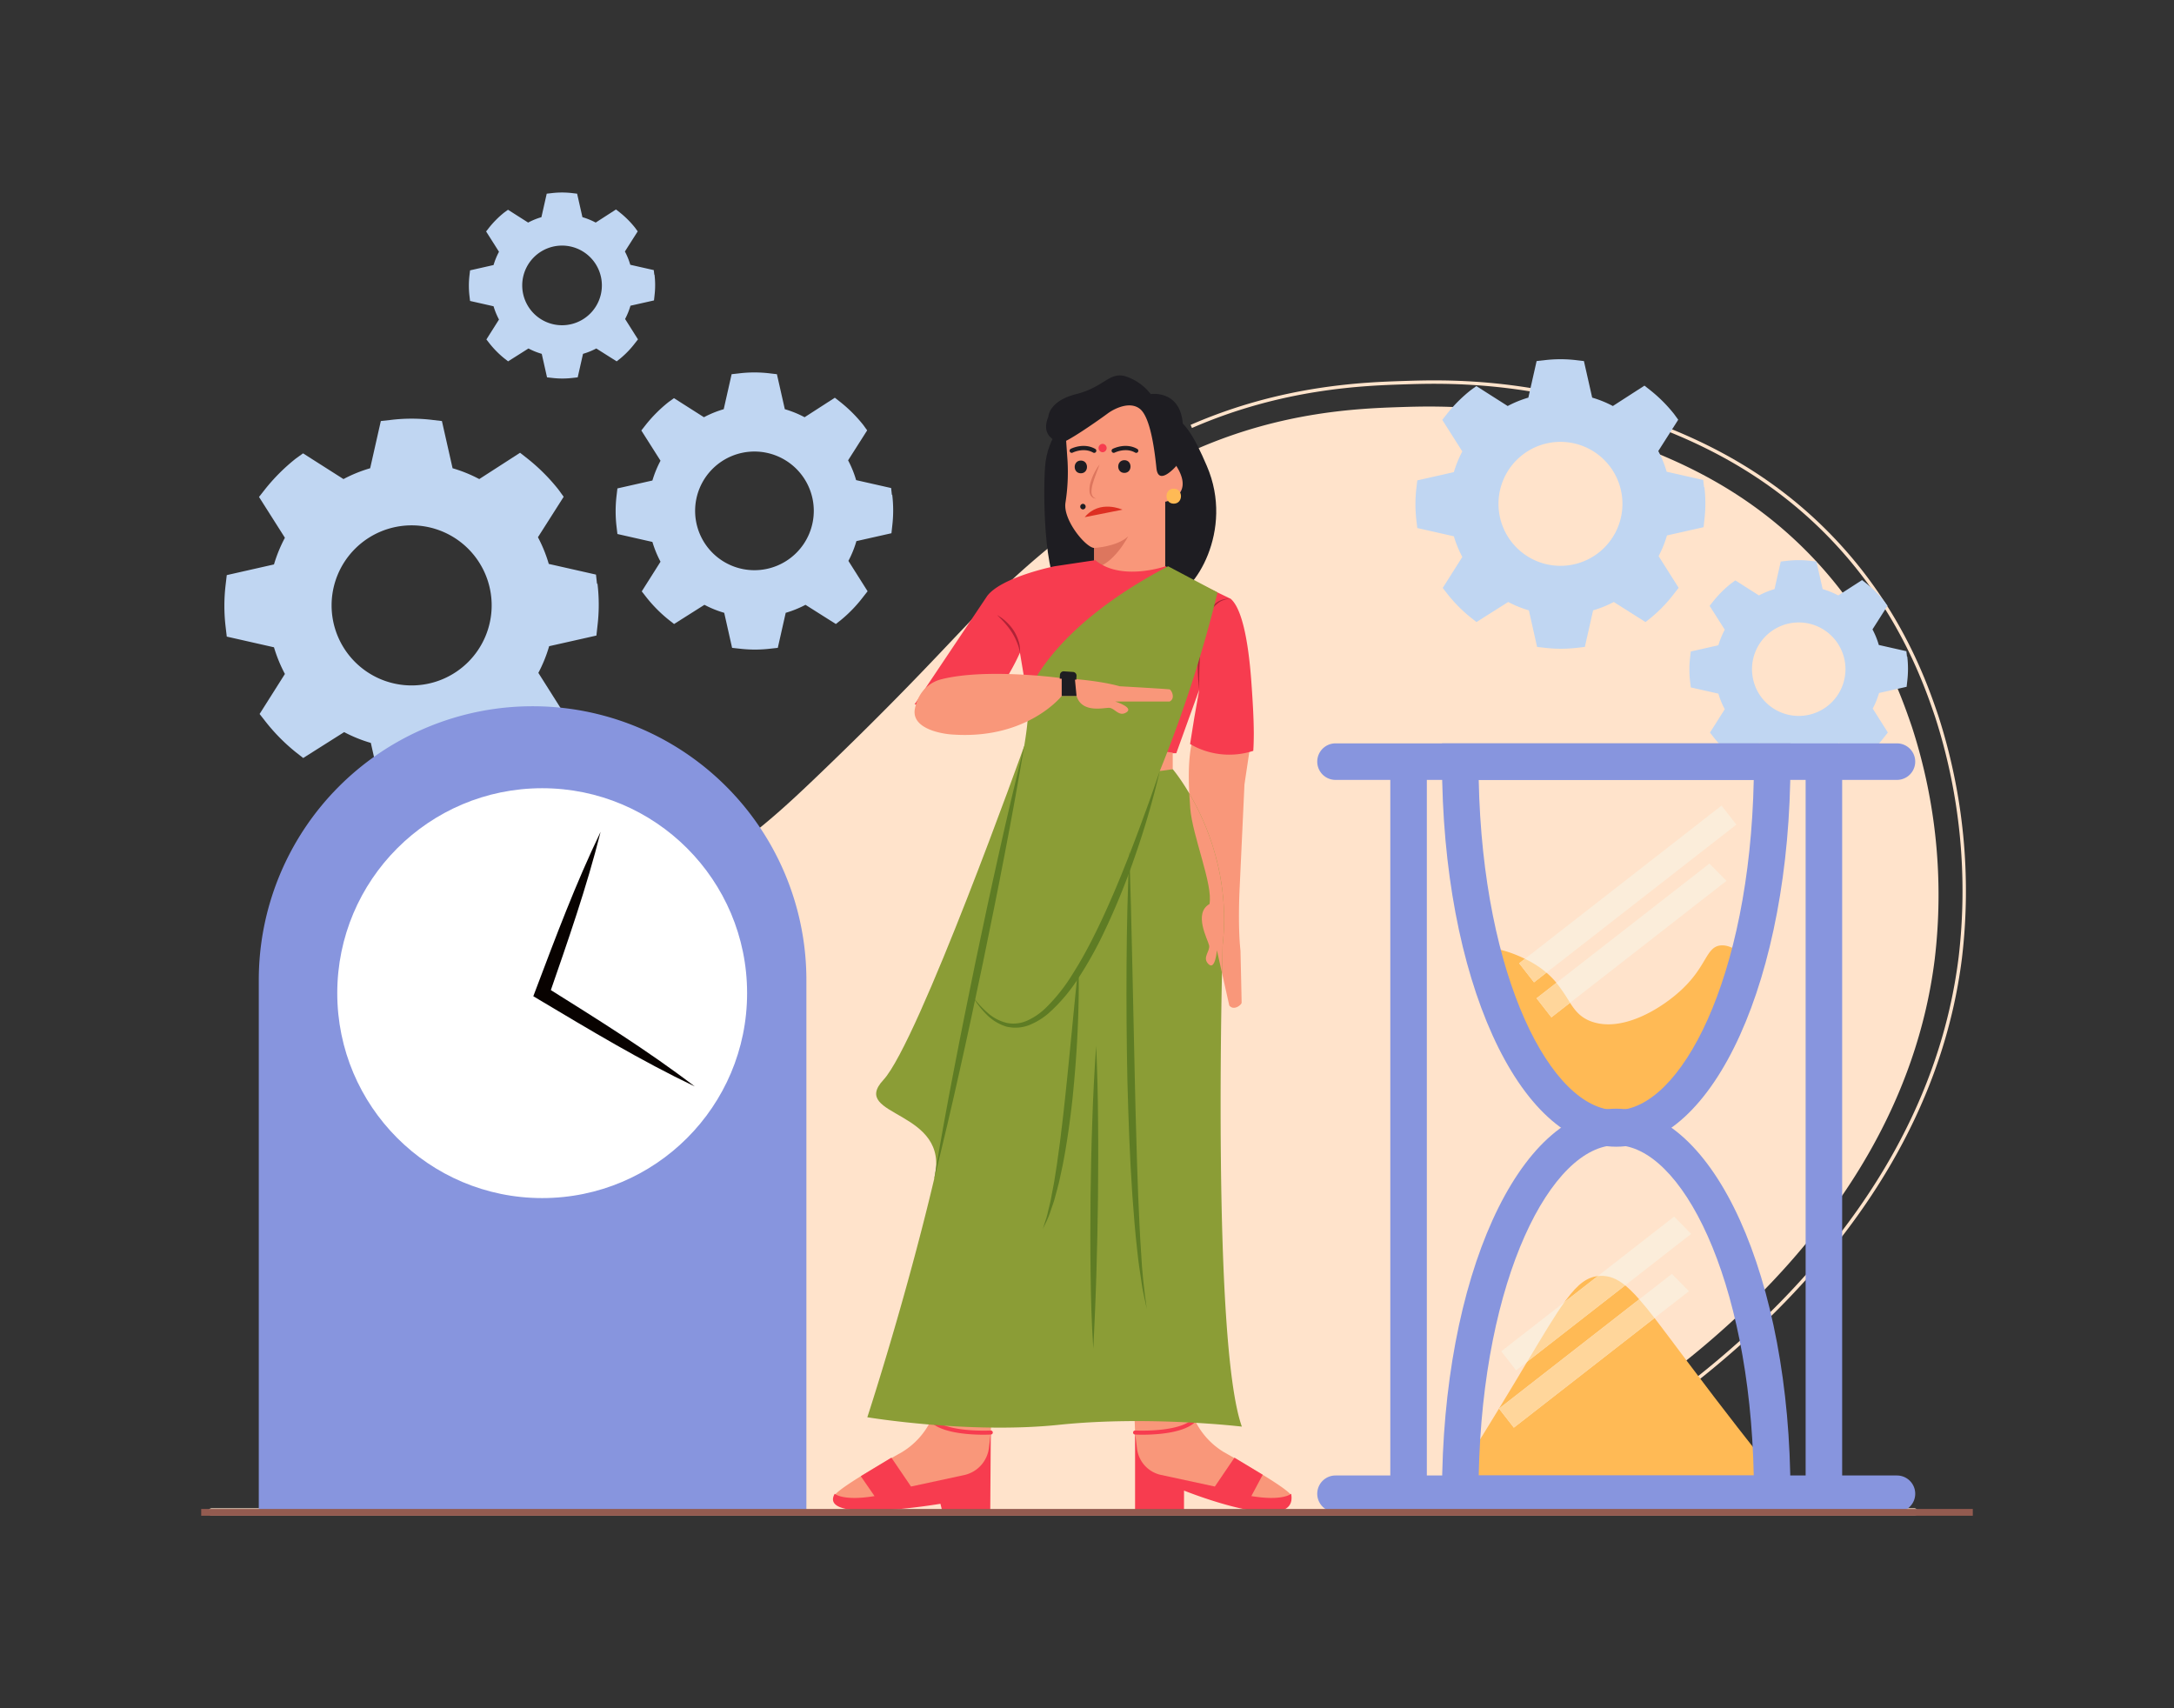 <svg id="Layer_1" data-name="Layer 1" xmlns="http://www.w3.org/2000/svg" viewBox="0 0 700 550"><rect x="0" y="0" width="700" height="550" fill="#333333" stroke="none"/><title>time management</title><path d="M450.524,486.819c17.816-5.57,33.801-11.26,53.031-22.059,19.833-11.139,107.938-64.149,119.395-155.893a174.998,174.998,0,0,0-7.302-74.729c-3.541-10.383-10.887-31.236-29.427-51.858-22.695-25.26-48.591-35.051-63.776-40.588-31.948-11.654-58.744-11.04-71.505-10.624-13.77.45-38.077,1.458-65.705,13.529-18.024,7.872-29.229,16.851-45.741,30.271-26.159,21.281-29.602,30.139-75.364,74.082-12.564,12.06-22.892,21.566-38.658,30.929-10.931,6.491-19.768,10.12-36.071,16.742-40.072,16.281-51.482,19.578-64.594,28.743-25.502,17.838-23.85,37.291-24.946,41.479a82.367,82.367,0,0,0-1.941,32.858c3.344,22.004,15.196,36.389,22.552,45.094a123.998,123.998,0,0,0,36.071,28.988,230.508,230.508,0,0,0,29.558,13.036Z" fill="#ffe3cb"/><path d="M507.087,471.267l-.537-.957c26.204-14.719,112.593-69.901,124.085-161.973a182.335,182.335,0,0,0-7.58-77.592c-3.263-9.572-10.906-31.99-30.532-53.826-24.035-26.745-51.47-36.751-66.209-42.126-33.873-12.354-62.183-11.433-74.277-11.038-12.649.41-38.97,1.264-68.24,14.045l-.439-1.004c29.463-12.865,55.926-13.724,68.644-14.136,12.151-.398,40.616-1.324,74.687,11.104,14.829,5.408,42.432,15.474,66.65,42.423,19.776,22.002,27.468,44.569,30.753,54.205a183.47,183.47,0,0,1,7.632,78.082C620.168,401.054,533.404,456.483,507.087,471.267Z" fill="#ffe3cb"/><path d="M616.355,488.021H68.17a1.201,1.201,0,1,1,0-2.402H616.355a1.201,1.201,0,0,1,0,2.402Z" fill="#ffe3cb"/><path d="M548.68,156.892l-.259-2.352-11.772-2.661a34.997,34.997,0,0,0-2.701-6.653l6.417-10.086-1.324-1.829a47.667,47.667,0,0,0-7.681-7.681l-1.869-1.467-10.175,6.56a35.002,35.002,0,0,0-6.653-2.701l-2.661-11.772-2.222-.259a42.957,42.957,0,0,0-10.658,0l-2.352.259-2.661,11.772a35,35,0,0,0-6.653,2.701l-10.086-6.417-1.829,1.324a47.658,47.658,0,0,0-7.681,7.681l-1.467,1.869,6.457,10.175a35.988,35.988,0,0,0-2.728,6.653L456.35,154.67l-.273,2.328a44.472,44.472,0,0,0,0,10.681l.273,2.325,11.772,2.664a36.174,36.174,0,0,0,2.728,6.653l-6.314,9.979,1.454,1.856a47.234,47.234,0,0,0,7.551,7.654l1.869,1.467,10.212-6.457a35.004,35.004,0,0,0,6.653,2.691l2.651,11.785,2.365.259a44.142,44.142,0,0,0,10.641,0l2.365-.259,2.665-11.785a35.267,35.267,0,0,0,6.653-2.691l10.212,6.457,1.859-1.467a46.727,46.727,0,0,0,7.355-7.681l1.467-1.869-6.457-10.212a35.011,35.011,0,0,0,2.691-6.653l11.785-2.651.259-2.365a44.142,44.142,0,0,0,0-10.641ZM502.45,182.179A19.958,19.958,0,1,1,522.408,162.221,19.966,19.966,0,0,1,502.45,182.179Zm0,0" fill="#c0d6f2"/><path d="M192.232,188.035l-.335-3.037-15.2-3.436a45.188,45.188,0,0,0-3.487-8.59l8.285-13.023-1.709-2.362a61.547,61.547,0,0,0-9.917-9.917l-2.414-1.894-13.139,8.47a45.194,45.194,0,0,0-8.59-3.487L142.29,135.559l-2.869-.335a55.468,55.468,0,0,0-13.761,0l-3.037.335-3.436,15.2a45.192,45.192,0,0,0-8.59,3.487l-13.023-8.285-2.362,1.709a61.536,61.536,0,0,0-9.917,9.917L83.401,160.002l8.337,13.138a46.468,46.468,0,0,0-3.522,8.59l-15.2,3.436-.352,3.006a57.423,57.423,0,0,0,0,13.791l.352,3.002,15.2,3.44a46.709,46.709,0,0,0,3.522,8.59l-8.152,12.885,1.877,2.397a60.988,60.988,0,0,0,9.75,9.883l2.414,1.894,13.186-8.337a45.198,45.198,0,0,0,8.59,3.475l3.423,15.217,3.054.335a56.995,56.995,0,0,0,13.74,0l3.054-.335,3.44-15.217a45.538,45.538,0,0,0,8.59-3.475l13.186,8.337,2.401-1.894a60.333,60.333,0,0,0,9.496-9.917l1.894-2.414-8.337-13.186a45.206,45.206,0,0,0,3.475-8.59l15.217-3.423.335-3.054a56.995,56.995,0,0,0,0-13.74Zm-59.692,32.651a25.77,25.77,0,1,1,25.77-25.77,25.78,25.78,0,0,1-25.77,25.77Zm0,0" fill="#c0d6f2"/><path d="M287.177,159.381l-.248-2.251-11.268-2.547a33.5,33.5,0,0,0-2.585-6.368l6.142-9.654-1.267-1.751a45.627,45.627,0,0,0-7.352-7.352l-1.789-1.404-9.74,6.279a33.505,33.505,0,0,0-6.368-2.585l-2.547-11.268-2.127-.248a41.12,41.12,0,0,0-10.202,0l-2.251.248-2.547,11.268a33.503,33.503,0,0,0-6.368,2.585l-9.654-6.142-1.751,1.267a45.619,45.619,0,0,0-7.352,7.352l-1.404,1.789,6.18,9.74a34.448,34.448,0,0,0-2.611,6.368l-11.269,2.547-.261,2.229a42.57,42.57,0,0,0,0,10.224l.261,2.226,11.269,2.55a34.627,34.627,0,0,0,2.611,6.368l-6.043,9.552,1.391,1.777a45.213,45.213,0,0,0,7.228,7.326l1.789,1.404,9.775-6.18a33.506,33.506,0,0,0,6.368,2.576l2.538,11.281,2.264.248a42.253,42.253,0,0,0,10.186,0l2.264-.248,2.551-11.281a33.758,33.758,0,0,0,6.368-2.576l9.775,6.18,1.78-1.404a44.728,44.728,0,0,0,7.04-7.352l1.404-1.789-6.18-9.775a33.513,33.513,0,0,0,2.576-6.368l11.281-2.538.248-2.264a42.254,42.254,0,0,0,0-10.186Zm-44.252,24.205a19.104,19.104,0,1,1,19.104-19.104,19.111,19.111,0,0,1-19.104,19.104Zm0,0" fill="#c0d6f2"/><path d="M614.026,211.438l-.196-1.773-8.875-2.006a26.385,26.385,0,0,0-2.036-5.016l4.838-7.604-.998-1.379a35.937,35.937,0,0,0-5.791-5.791l-1.409-1.106-7.671,4.945a26.389,26.389,0,0,0-5.016-2.036L584.865,180.797l-1.675-.196a32.387,32.387,0,0,0-8.035,0l-1.773.196-2.006,8.875a26.388,26.388,0,0,0-5.016,2.036L558.756,186.871l-1.379.998a35.93,35.93,0,0,0-5.791,5.791l-1.106,1.409,4.868,7.671a27.132,27.132,0,0,0-2.056,5.016l-8.875,2.006-.206,1.755a33.528,33.528,0,0,0,0,8.053l.206,1.753,8.875,2.009a27.273,27.273,0,0,0,2.056,5.016l-4.76,7.523,1.096,1.399a35.61,35.61,0,0,0,5.693,5.77l1.409,1.106,7.699-4.868a26.391,26.391,0,0,0,5.016,2.029l1.999,8.885,1.783.196a33.279,33.279,0,0,0,8.022,0l1.783-.196,2.009-8.885a26.589,26.589,0,0,0,5.016-2.029l7.699,4.868,1.402-1.106a35.229,35.229,0,0,0,5.545-5.791l1.106-1.409-4.868-7.699a26.396,26.396,0,0,0,2.029-5.016l8.885-1.999.196-1.783a33.28,33.28,0,0,0,0-8.022Zm-34.854,19.065a15.047,15.047,0,1,1,15.047-15.047,15.053,15.053,0,0,1-15.047,15.047Zm0,0" fill="#c0d6f2"/><path d="M210.674,88.47l-.167-1.511-7.563-1.71a22.484,22.484,0,0,0-1.735-4.274l4.122-6.48-.851-1.175a30.625,30.625,0,0,0-4.935-4.935l-1.201-.942-6.537,4.214a22.488,22.488,0,0,0-4.274-1.735l-1.71-7.563-1.428-.167a27.599,27.599,0,0,0-6.847,0l-1.511.167-1.71,7.563a22.487,22.487,0,0,0-4.274,1.735l-6.48-4.122-1.175.851a30.619,30.619,0,0,0-4.935,4.935l-.942,1.201,4.148,6.537a23.121,23.121,0,0,0-1.752,4.274l-7.563,1.71-.175,1.496a28.573,28.573,0,0,0,0,6.862l.175,1.494,7.563,1.712a23.241,23.241,0,0,0,1.752,4.274l-4.056,6.411.934,1.193a30.346,30.346,0,0,0,4.851,4.917l1.201.942,6.561-4.148a22.489,22.489,0,0,0,4.274,1.729l1.703,7.572,1.519.167a28.36,28.36,0,0,0,6.837,0l1.519-.167,1.712-7.572a22.658,22.658,0,0,0,4.274-1.729l6.561,4.148,1.195-.942a30.021,30.021,0,0,0,4.725-4.935l.942-1.201-4.148-6.561a22.493,22.493,0,0,0,1.729-4.274l7.572-1.703.167-1.519a28.36,28.36,0,0,0,0-6.837ZM180.973,104.717a12.823,12.823,0,1,1,12.823-12.823A12.827,12.827,0,0,1,180.973,104.717Zm0,0" fill="#c0d6f2"/><path d="M387.311,232.057a2.417,2.417,0,0,0-1.19.966c-3.257,5.358-3.942,13.994-2.883,27.212.72,8.99,7.411,24.663,6.194,30.832-5.238,2.995-.549,11.383-.121,13.294.428,1.911-2.362,3.925-.185,6.062,2.177,2.137,2.704-4.465,2.704-4.465l3.985,17.786c1.49,1.827,3.953-.268,3.969-.889.015-.621-.365-16.781-.365-16.781-.925-8.484-.249-20.534-.249-20.534l1.534-33.006,2.042-13.649a5.734,5.734,0,0,0-1.112-7.191,9.129,9.129,0,0,0-9.363-1.601Z" fill="#f9977a"/><path d="M336.483,150.452c-.708,10.14-.222,40.586,7.024,41.092s24.153-16.986,19.214-39.26c-2.12-9.561-4.591-18.771-11.837-19.277S337.191,140.311,336.483,150.452Z" fill="#1e1d22"/><path d="M362.461,153.132c1.212,10.093,7.416,39.904,14.627,39.038s20.528-21.226,11.488-42.173c-3.881-8.992-8.04-17.572-15.251-16.707S361.25,143.04,362.461,153.132Z" fill="#1e1d22"/><path d="M342.976,137.454l.763,11.045a63.453,63.453,0,0,1-.681,13.407c-.803,5.586,6.574,14.41,9.261,14.52V187.537h22.866V161.55s9.343-1.721,3.934-10.942a39.742,39.742,0,0,1-5.532-17.703l-10.081-7.622Z" fill="#f9977a"/><path d="M365.842,145.81a.677.677,0,0,1-.338-.09c-3.067-1.755-6.569-.003-6.604.015a.683.683,0,0,1-.625-1.214c.17-.086,4.183-2.111,7.906.014a.683.683,0,0,1-.34,1.275Z" fill="#1e1d22"/><path d="M352.319,145.81a.677.677,0,0,1-.338-.09c-3.067-1.755-6.569-.003-6.604.015a.683.683,0,0,1-.625-1.214c.17-.086,4.183-2.111,7.906.014a.683.683,0,0,1-.34,1.275Z" fill="#1e1d22"/><path d="M348.017,152.383c2.637,0,2.641-4.098,0-4.098-2.637,0-2.641,4.098,0,4.098Z" fill="#1e1d22"/><path d="M362.032,152.26c2.637,0,2.641-4.098,0-4.098-2.637,0-2.641,4.098,0,4.098Z" fill="#1e1d22"/><path d="M354.041,149.553c-.709,1.97-1.501,3.87-2.075,5.818a10.743,10.743,0,0,0-.526,2.927,2.663,2.663,0,0,0,.323,1.357,1.992,1.992,0,0,0,1.172.854,1.982,1.982,0,0,1-1.484-.613,2.8,2.8,0,0,1-.637-1.553,8.306,8.306,0,0,1,.381-3.199A18.043,18.043,0,0,1,354.041,149.553Z" fill="#dd765e"/><path d="M352.32,176.426s7.376-.377,10.941-3.754c0,0-4.549,9.04-10.941,10.269Z" fill="#dd765e"/><path d="M337.567,134.135s.123-5.04,8.974-7.253,10.573-7.13,15.675-5.778a16.764,16.764,0,0,1,8.298,5.778s16.023-2.451,8.257,23.116c0,0-5.799,6.758-6.413.734s-1.967-16.351-5.286-19.055-8.483,0-10.45,1.475-14.261,10.204-15.49,9.466S334.985,140.405,337.567,134.135Z" fill="#1e1d22"/><path d="M377.928,162.163c3.104,0,3.109-4.824,0-4.824-3.104,0-3.109,4.824,0,4.824Z" fill="#ffba55"/><path d="M355.026,145.604a1.352,1.352,0,0,0,0-2.702,1.352,1.352,0,0,0,0,2.702Z" fill="#f73c4f"/><path d="M361.42,164.101s-7.35-3.391-12.151,2.413" fill="#dd2f22"/><path d="M402.947,219.931c-.803-11.351-2.618-23.588-6.67-27.134,0,0-15.289-7.353-20.958-10.478,0,0-14.394,4.979-22.643-1.967l-13.127,1.967s-17.011,3.424-21.68,9.553l-23.392,34.928,16.821.899h6.484s6.933-9.102,10.623-17.57l4.197,25.071a152.392,152.392,0,0,0,46.145,7.326l7.399-20.495-1.576,8.911-1.378,8.61a24.941,24.941,0,0,0,20.347,2.197C403.948,235.604,403.535,228.253,402.947,219.931Z" fill="#f73c4f"/><path d="M391.894,306.192a13.062,13.062,0,0,1-.903-3.308,12.921,12.921,0,0,1-.109-3.427,12.922,12.922,0,0,1,.903,3.308A13.078,13.078,0,0,1,391.894,306.192Z" fill="#dd765e"/><path d="M365.308,456.246l.611,17.715s48.736,13.679,49.702,7.875c0,0,3.746-.064-21.572-14.315a24.491,24.491,0,0,1-10.466-13.043Z" fill="#f9977a"/><path d="M365.479,461.224v25.979h15.75l.013-7.282s37.119,14.948,34.489,1.022c0,0-2.599,2.442-12.814.745l3.663-6.859-9.095-5.512-6.316,9.298-17.337-3.736a9.874,9.874,0,0,1-7.722-8.462Z" fill="#f73c4f"/><path d="M367.88,461.927c-1.371,0-2.285-.046-2.437-.055a.651.651,0,0,1-.612-.685.691.691,0,0,1,.684-.612c.161.01,15.987.818,19.29-4.699a.649.649,0,0,1,1.114.665C383.04,461.352,372.672,461.927,367.88,461.927Z" fill="#f73c4f"/><path d="M319.195,456.246l-.611,17.715s-48.736,13.679-49.702,7.875c0,0-3.746-.064,21.572-14.315a24.491,24.491,0,0,0,10.466-13.043Z" fill="#f9977a"/><path d="M319.023,461.224l-.181,25.979H303.554l-.747-3.035s-39.75,6.743-34.036-3.226c0,0,2.599,2.442,12.814.745l-4.417-6.394,9.85-5.978,6.316,9.298,17.088-3.683a10.231,10.231,0,0,0,8.001-8.768Z" fill="#f73c4f"/><path d="M316.622,461.927c-4.791,0-15.159-.575-18.038-5.385a.649.649,0,0,1,1.114-.665c3.305,5.518,19.129,4.709,19.29,4.699a.662.662,0,0,1,.684.612.651.651,0,0,1-.612.685C318.907,461.881,317.993,461.927,316.622,461.927Z" fill="#f73c4f"/><path d="M350.974,225.873a18.372,18.372,0,0,1,4.052-.401,18.169,18.169,0,0,1,4.052.401,18.141,18.141,0,0,1-4.052.402A18.343,18.343,0,0,1,350.974,225.873Z" fill="#dd765e"/><path d="M346.625,225.803c-11.765,0-13.262-8.045-13.276-8.13l.793-.134c.057.332,1.518,8.114,13.979,7.417l.045.803C347.633,225.789,347.119,225.803,346.625,225.803Z"/><path d="M328.405,210.128a15.984,15.984,0,0,0-1.015-3.475,20.665,20.665,0,0,0-1.651-3.172,24.796,24.796,0,0,0-2.176-2.854c-.793-.907-1.658-1.754-2.537-2.621.531.309,1.048.646,1.561.994a16.729,16.729,0,0,1,1.427,1.19,15.712,15.712,0,0,1,2.402,2.857,14.126,14.126,0,0,1,1.564,3.398A9.507,9.507,0,0,1,328.405,210.128Z" fill="#b02336"/><path d="M386.146,222.029a61.279,61.279,0,0,1-.489-8.51,55.15,55.15,0,0,1,.717-8.521,24.361,24.361,0,0,1,2.774-8.125,9.419,9.419,0,0,1,2.98-3.14,6.805,6.805,0,0,1,4.147-.938,6.97,6.97,0,0,0-3.931,1.267,8.994,8.994,0,0,0-2.663,3.124,25.346,25.346,0,0,0-2.517,7.951,63.953,63.953,0,0,0-.893,8.4C386.129,216.36,386.098,219.191,386.146,222.029Z" fill="#b02336"/><polygon points="334.227 245.075 333.344 235.408 334.145 235.336 335.028 245.003 334.227 245.075"/><polyline points="377.605 247.644 377.605 242.307 358.243 240.205 358.243 253.702 377.605 247.644" fill="#f9977a"/><path d="M360.097,210.128a20.781,20.781,0,0,1-1.33-4.122,20.541,20.541,0,0,1-.546-4.297,20.541,20.541,0,0,1,1.33,4.122A20.787,20.787,0,0,1,360.097,210.128Z" fill="#dd765e"/><path d="M393.671,304.373c3.763-33.574-16.067-56.729-16.067-56.729-1.388.237-2.78.43-4.167.588a415.58,415.58,0,0,0,18.589-57.494l-15.914-8.419c-39.17,20.539-45.383,41.695-45.383,41.695l.043.26c1.787,10.726-5.261,33.945-12.757,74.652-.357,1.783-10.483,48.536-10.819,50.391C298.363,398.018,279.268,456.31,279.268,456.31s32.82,5.444,61.676,2.434c28.855-3.011,58.917.58,58.917.58C390.066,431.793,393.671,304.373,393.671,304.373Z" fill="#8b9d36"/><path d="M383.238,260.235c.72,8.99,7.411,24.663,6.194,30.832-5.238,2.995-.549,11.383-.121,13.294.428,1.91-2.362,3.925-.185,6.061,2.177,2.137,2.704-4.465,2.704-4.465L393.464,313.248c.115-5.598.207-8.875.207-8.875,2.462-21.966-5.175-39.469-10.75-48.948Q383.037,257.723,383.238,260.235Z" fill="#f9977a"/><path d="M329.783,240.205s-34.094,95.381-45.334,107.483,22.01,9.349,16.352,31.861C300.801,379.549,355.908,285.732,329.783,240.205Z" fill="#8b9d36"/><path d="M363.635,273.941q.583,18.471.964,36.929l.806,36.911c.146,6.149.267,12.301.475,18.447l.266,9.222.327,9.219c.281,6.141.501,12.289.935,18.419.31,6.147.947,12.25,1.853,18.348-.625-3.006-1.419-6.012-1.78-9.073-.458-3.049-.935-6.103-1.245-9.169-.716-6.129-1.19-12.276-1.634-18.425-.847-12.3-1.266-24.617-1.596-36.933q-.387-18.475-.274-36.952Q362.831,292.408,363.635,273.941Z" fill="#5e7c24"/><path d="M347.264,310.781c.196,7.189.033,14.375-.305,21.55-.33,7.177-.908,14.342-1.633,21.495-.794,7.146-1.776,14.281-3.159,21.353l-1.137,5.285c-.428,1.752-.918,3.492-1.379,5.233-.22.873-.521,1.728-.816,2.583l-.883,2.559c-.584,1.705-1.468,3.308-2.201,4.934l.813-2.569a21.894,21.894,0,0,0,.754-2.568c.378-1.752.893-3.455,1.188-5.221.322-1.759.686-3.503.981-5.263l.833-5.292c.46-3.545,1.024-7.071,1.397-10.63.461-3.544.837-7.103,1.223-10.659.769-7.115,1.447-14.242,2.158-21.374C345.786,325.064,346.468,317.926,347.264,310.781Z" fill="#5e7c24"/><path d="M352.953,336.688q.529,12.203.613,24.399c.089,8.131.042,16.26-.026,24.389-.114,8.128-.248,16.256-.51,24.382-.117,4.063-.272,8.126-.435,12.189l-.557,12.191c-.579-8.127-.777-16.266-.881-24.396-.12-8.133-.088-16.264-.016-24.394.115-8.13.265-16.259.559-24.386Q352.09,348.872,352.953,336.688Z" fill="#5e7c24"/><path d="M373.437,248.232a270.475,270.475,0,0,1-8.04,27.6A226.757,226.757,0,0,1,354.361,302.446a126.5,126.5,0,0,1-7.19,12.565,54.431,54.431,0,0,1-9.431,11.126,21.927,21.927,0,0,1-6.329,3.896,12.18,12.18,0,0,1-7.46.469,15.171,15.171,0,0,1-6.254-3.832,28.782,28.782,0,0,1-4.429-5.686,34.193,34.193,0,0,0,4.854,5.212,14.277,14.277,0,0,0,6.105,3.161,10.867,10.867,0,0,0,6.599-.786,21.015,21.015,0,0,0,5.673-3.84,56.445,56.445,0,0,0,8.766-10.963,131.481,131.481,0,0,0,6.948-12.398c2.152-4.236,4.115-8.575,6.005-12.947,1.909-4.366,3.67-8.798,5.425-13.236q2.585-6.675,5.03-13.416C370.347,257.29,371.878,252.761,373.437,248.232Z" fill="#5e7c24"/><path d="M300.801,379.549q2.941-17.56,6.332-35.026c2.228-11.651,4.593-23.273,6.984-34.89,2.436-11.608,4.901-23.209,7.503-34.783q3.853-17.37,8.163-34.645-2.937,17.561-6.328,35.027c-2.228,11.651-4.593,23.273-6.988,34.89-2.439,11.607-4.904,23.208-7.506,34.782Q305.106,362.273,300.801,379.549Z" fill="#5e7c24"/><path d="M305.968,236.438C330.569,238.464,341.857,224.078,341.857,224.078h4.776c1.707,5.539,8.538,3.821,10.42,3.821s3.184,3.039,5.644,1.447-3.618-3.473-3.618-3.473h17.511c2.026-1.013.579-3.763,0-3.907s-16.063-1.013-16.063-1.013c-7.815-2.171-18.668-2.605-18.668-2.605s-24.223-3.345-38.789.366a11.111,11.111,0,0,0-7.407,6.186,13.725,13.725,0,0,0-1.126,3.578C293.522,235.507,305.968,236.438,305.968,236.438Z" fill="#f9977a"/><path d="M341.857,224.078v-5.73a8.563,8.563,0,0,1,4.247.286l.528,5.444Z" fill="#1e1d22"/><path d="M342.488,216.242h2.944a1.201,1.201,0,0,1,1.201,1.201v1.237a0,0,0,0,1,0,0h-5.346a0,0,0,0,1,0,0v-1.237A1.201,1.201,0,0,1,342.488,216.242Z" transform="translate(15.478 -22.741) rotate(3.874)" fill="#1e1d22"/><path d="M348.693,164.017a.901.901,0,0,0,0-1.801.901.901,0,0,0,0,1.801Z" fill="#1e1d22"/><path d="M259.649,486.82H83.324V315.549a88.162,88.162,0,0,1,88.162-88.162h0a88.162,88.162,0,0,1,88.162,88.162Z" fill="#8795de"/><circle cx="174.575" cy="319.761" r="65.981" fill="#fff"/><path d="M193.386,267.818c-4.504,17.952-10.604,35.329-16.631,52.732l-.968-2.767c16.262,10.199,32.583,20.309,47.922,32.02-17.415-8.317-33.852-18.234-50.344-28.063l-1.646-.982.675-1.788C178.908,301.745,185.351,284.493,193.386,267.818Z" fill="#080200"/><path d="M562.701,308.725c-3.047-2.922-6.211-4.663-8.859-4.306-4.491.606-4.276,6.533-12.172,14.026-6.438,6.109-18.877,13.835-28.844,10.586-8.31-2.709-7.153-10.518-16.939-17.466a40.884,40.884,0,0,0-18.817-6.872c8.712,35.032,24.833,58.633,43.337,58.633C538.189,363.326,553.779,341.523,562.701,308.725Z" fill="#ffba55"/><path d="M515.206,410.804c-7.917.373-12.152,8.821-27.523,34.403-7.552,12.566-13.163,21.568-17.332,28.244-.069,2.49-.161,4.962-.161,7.492H570.623c0-2.498-.095-4.939-.158-7.397-5.723-7.256-14.375-18.128-27.207-35.22C528.142,418.191,523.002,410.436,515.206,410.804Z" fill="#ffba55"/><path d="M520.405,369.203c-31.454,0-56.098-54.455-56.098-123.98v-5.881H576.502v5.881C576.502,314.748,551.859,369.203,520.405,369.203Zm-44.279-118.099c1.292,63.862,23.5,106.337,44.279,106.337s42.986-42.475,44.279-106.337Z" fill="#8795de"/><path d="M576.502,486.82H464.307v-5.881c0-69.525,24.643-123.98,56.098-123.98s56.098,54.455,56.098,123.98ZM476.126,475.058h88.557c-1.292-63.862-23.5-106.337-44.279-106.337S477.418,411.196,476.126,475.058Z" fill="#8795de"/><path d="M610.795,475.057h-17.642V251.102h17.642a5.881,5.881,0,1,0,0-11.762H430.017a5.881,5.881,0,1,0,0,11.762h17.642V475.057h-17.642a5.881,5.881,0,1,0,0,11.762H610.795a5.881,5.881,0,1,0,0-11.762Zm-151.374-223.954H581.391V475.057H459.421Z" fill="#8795de"/><rect x="64.782" y="485.835" width="570.436" height="2.186" fill="#935b50"/><rect x="520.239" y="246.527" width="7.767" height="82.6" transform="translate(428.974 -302.508) rotate(52.07)" fill="#fbedda"/><path d="M497.925,313.167c-.628-.537-1.292-1.073-2.039-1.602a34.876,34.876,0,0,0-4.876-2.856l-1.851,1.442,4.774,6.126Z" fill="#ffd69b"/><polygon points="499.531 327.54 494.757 321.414 550.416 278.039 555.902 283.609 499.531 327.54" fill="#fbedda"/><polygon points="487.441 459.651 482.667 453.525 538.325 410.149 543.812 415.72 487.441 459.651" fill="#fbedda"/><path d="M527.814,418.341,482.667,453.525l4.774,6.126L532.728,424.358C530.922,422.031,529.305,420.034,527.814,418.341Z" fill="#ffd69b"/><polygon points="488.162 441.207 483.387 435.081 539.046 391.705 544.532 397.276 488.162 441.207" fill="#fbedda"/><path d="M491.754,438.407l31.52-24.564c-2.743-2.224-5.231-3.173-8.068-3.039q-.377.018-.745.061L503.776,419.192C500.651,423.519,496.93,429.744,491.754,438.407Z" fill="#ffd69b"/><path d="M501.146,316.435l-6.389,4.979,4.774,6.126,5.999-4.675A60.49,60.49,0,0,0,501.146,316.435Z" fill="#ffd69b"/></svg>